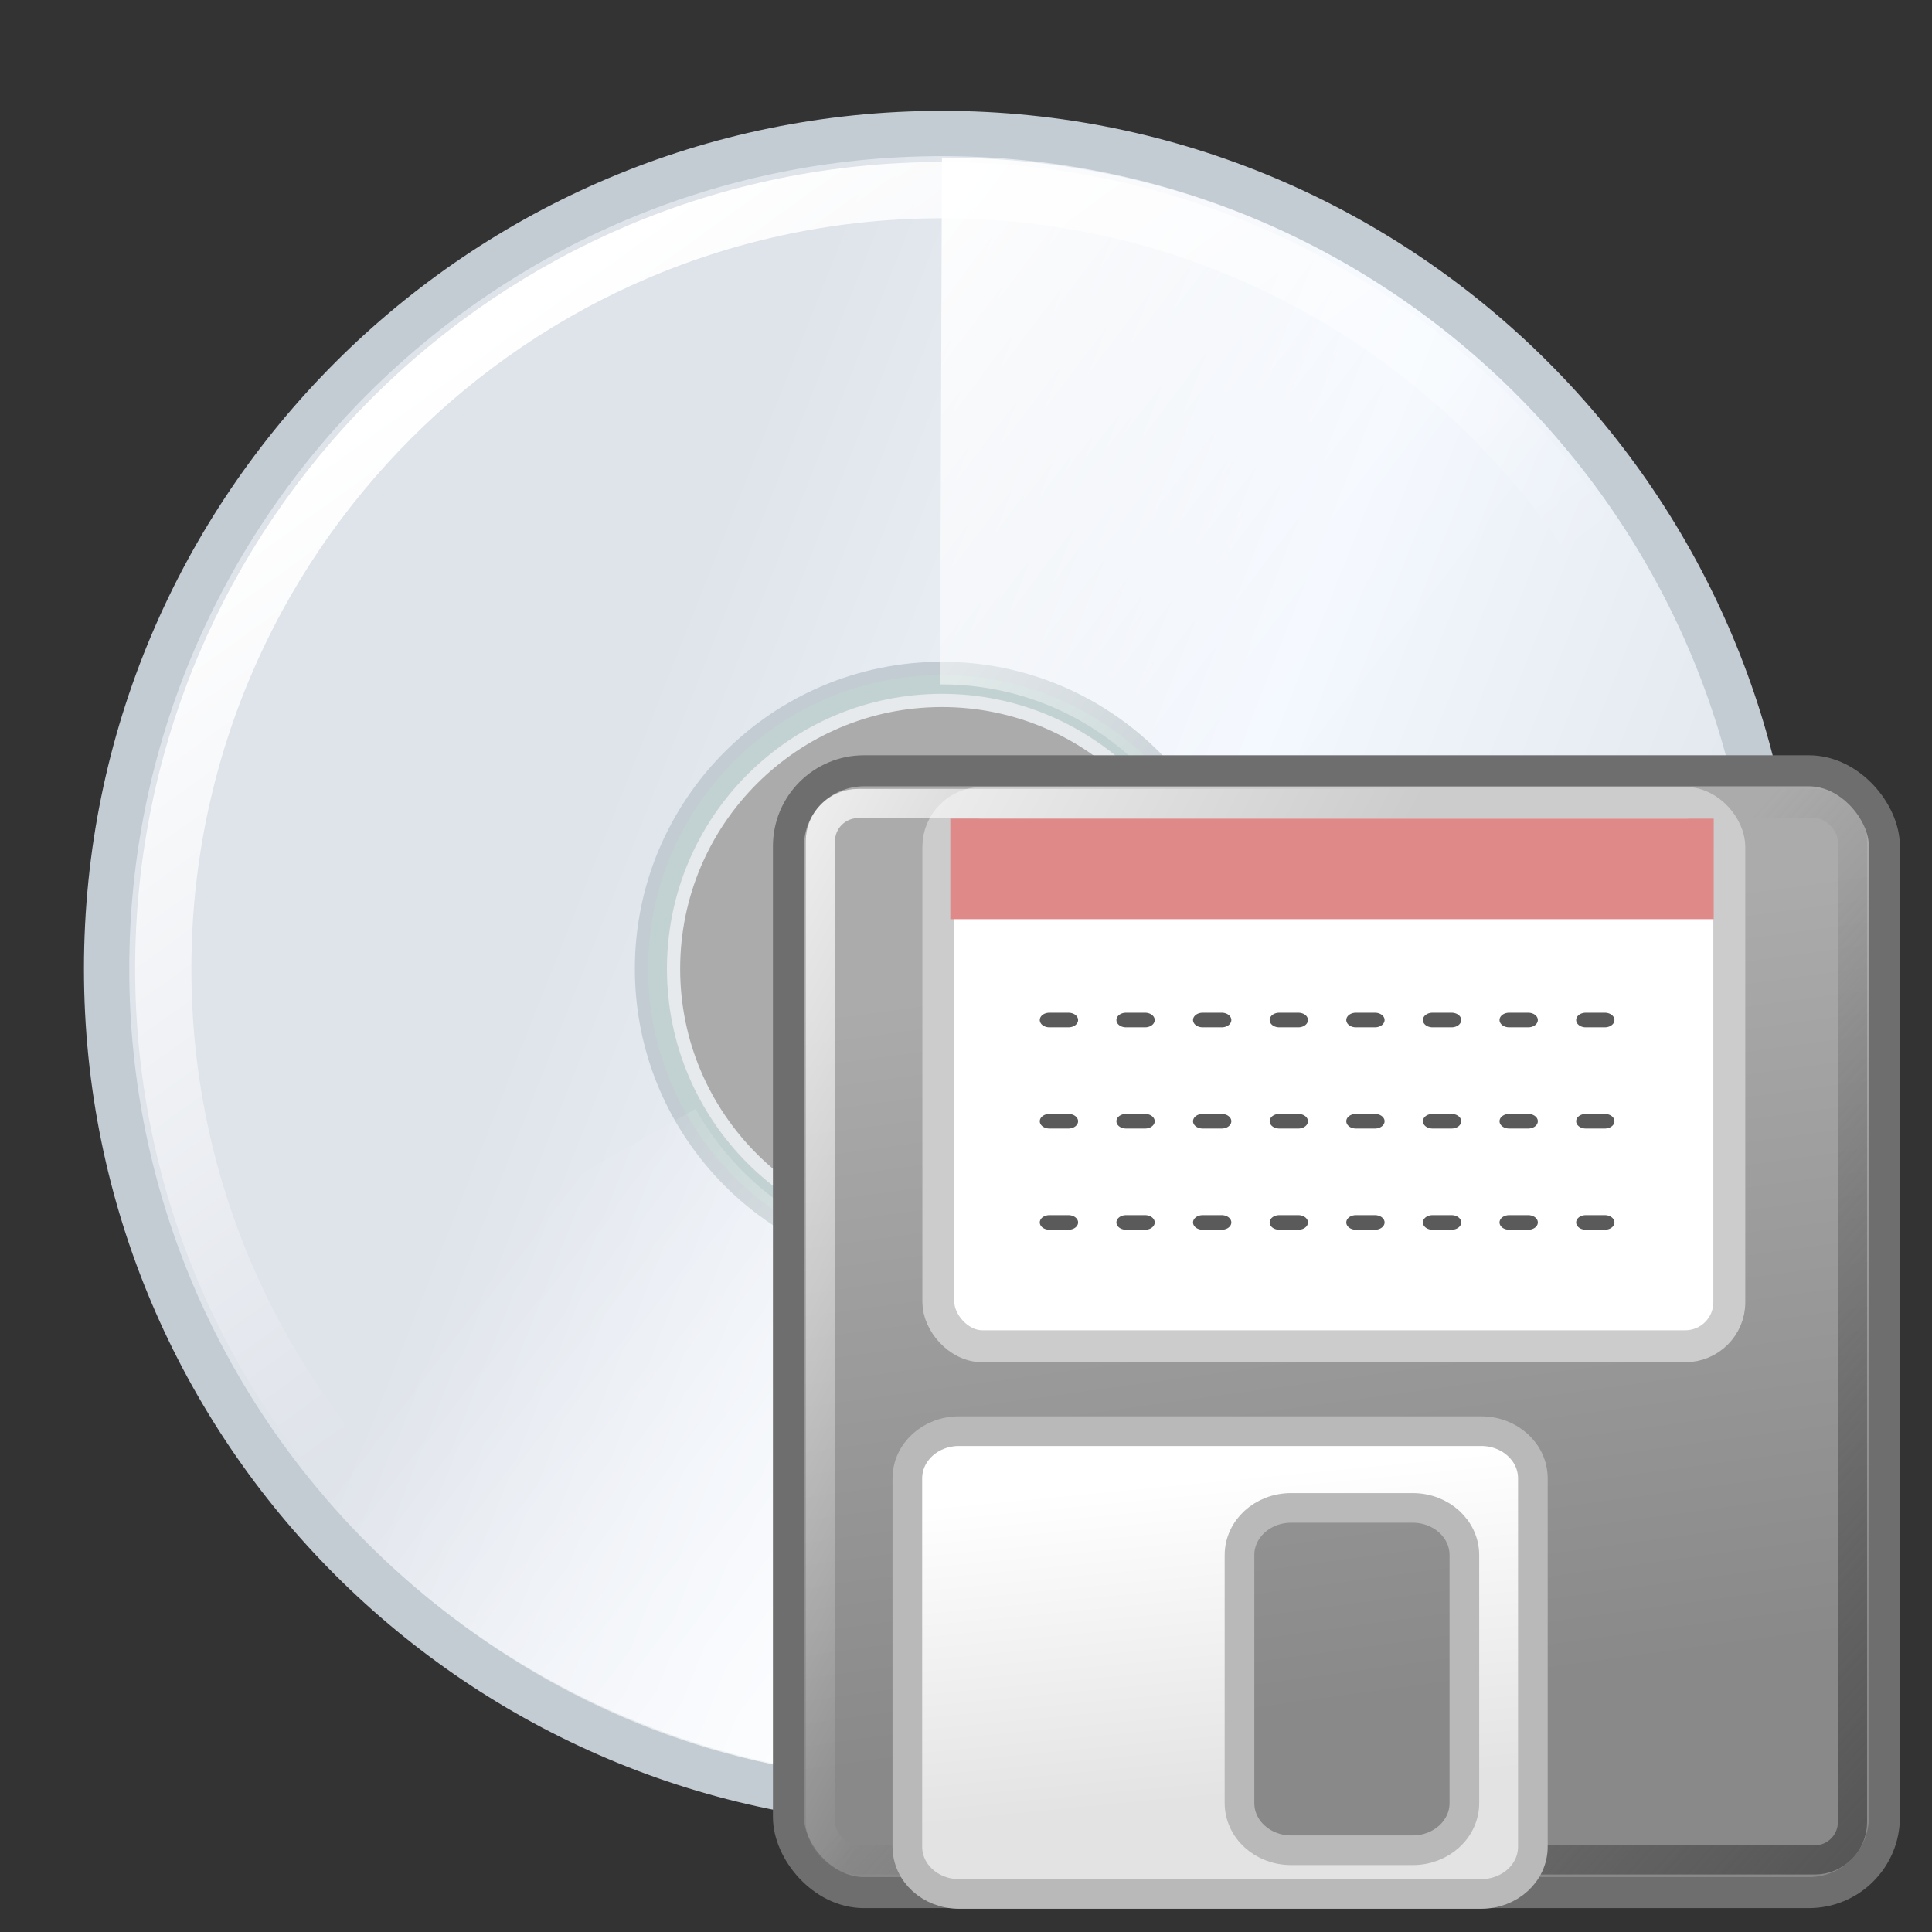 <?xml version="1.0" encoding="UTF-8" standalone="no"?>
<!-- Created with Inkscape (http://www.inkscape.org/) -->
<svg
   xmlns:dc="http://purl.org/dc/elements/1.1/"
   xmlns:cc="http://web.resource.org/cc/"
   xmlns:rdf="http://www.w3.org/1999/02/22-rdf-syntax-ns#"
   xmlns:svg="http://www.w3.org/2000/svg"
   xmlns="http://www.w3.org/2000/svg"
   xmlns:xlink="http://www.w3.org/1999/xlink"
   xmlns:sodipodi="http://inkscape.sourceforge.net/DTD/sodipodi-0.dtd"
   xmlns:inkscape="http://www.inkscape.org/namespaces/inkscape"
   width="128px"
   height="128px"
   id="svg2"
   sodipodi:version="0.32"
   inkscape:version="0.42.2"
   sodipodi:docbase="/home/silvestre/Desktop/Nuovo!/scalable/apps"
   sodipodi:docname="disks.svg">
  <rect width="100%" height="100%" fill="#333333" stroke="none"/>
  <defs
     id="defs4">
    <linearGradient
       inkscape:collect="always"
       id="linearGradient2067">
      <stop
         style="stop-color:#ffffff;stop-opacity:1;"
         offset="0"
         id="stop2069" />
      <stop
         style="stop-color:#ffffff;stop-opacity:0;"
         offset="1"
         id="stop2071" />
    </linearGradient>
    <linearGradient
       inkscape:collect="always"
       id="linearGradient2112">
      <stop
         style="stop-color:#575757;stop-opacity:1;"
         offset="0"
         id="stop2114" />
      <stop
         style="stop-color:#575757;stop-opacity:0;"
         offset="1"
         id="stop2116" />
    </linearGradient>
    <linearGradient
       inkscape:collect="always"
       id="linearGradient2106">
      <stop
         style="stop-color:#e3e3e3;stop-opacity:1;"
         offset="0"
         id="stop2108" />
      <stop
         style="stop-color:#ffffff;stop-opacity:1"
         offset="1"
         id="stop2110" />
    </linearGradient>
    <linearGradient
       id="linearGradient2100">
      <stop
         style="stop-color:#898989;stop-opacity:1;"
         offset="0"
         id="stop2102" />
      <stop
         style="stop-color:#ababab;stop-opacity:1;"
         offset="1"
         id="stop2104" />
    </linearGradient>
    <linearGradient
       inkscape:collect="always"
       id="linearGradient2094">
      <stop
         style="stop-color:#ffffff;stop-opacity:1;"
         offset="0"
         id="stop2096" />
      <stop
         style="stop-color:#ffffff;stop-opacity:0;"
         offset="1"
         id="stop2098" />
    </linearGradient>
    <linearGradient
       inkscape:collect="always"
       id="linearGradient2801">
      <stop
         style="stop-color:#ffffff;stop-opacity:1;"
         offset="0"
         id="stop2803" />
      <stop
         style="stop-color:#ffffff;stop-opacity:0;"
         offset="1"
         id="stop2805" />
    </linearGradient>
    <linearGradient
       id="linearGradient2786">
      <stop
         style="stop-color:#dfe3ea;stop-opacity:1;"
         offset="0"
         id="stop2788" />
      <stop
         id="stop2794"
         offset="0.5"
         style="stop-color:#f3f8ff;stop-opacity:1;" />
      <stop
         style="stop-color:#dfe3ea;stop-opacity:1;"
         offset="1"
         id="stop2790" />
    </linearGradient>
    <linearGradient
       inkscape:collect="always"
       xlink:href="#linearGradient2786"
       id="linearGradient2792"
       x1="46.928"
       y1="35.534"
       x2="119.219"
       y2="64.172"
       gradientUnits="userSpaceOnUse" />
    <linearGradient
       inkscape:collect="always"
       xlink:href="#linearGradient2801"
       id="linearGradient2807"
       x1="55.917"
       y1="17.162"
       x2="92.467"
       y2="44.74"
       gradientUnits="userSpaceOnUse" />
    <linearGradient
       inkscape:collect="always"
       xlink:href="#linearGradient2801"
       id="linearGradient2811"
       gradientUnits="userSpaceOnUse"
       x1="55.917"
       y1="17.162"
       x2="92.467"
       y2="44.74"
       gradientTransform="matrix(-1,0,0,-1,124.859,128.469)" />
    <linearGradient
       gradientUnits="userSpaceOnUse"
       y2="39.5"
       x2="58.823"
       y1="8.5"
       x1="1.177"
       id="linearGradient2083"
       xlink:href="#linearGradient2094"
       inkscape:collect="always" />
    <linearGradient
       gradientUnits="userSpaceOnUse"
       y2="68.5"
       x2="57.25"
       y1="117.75"
       x1="112"
       id="linearGradient2072"
       xlink:href="#linearGradient2112"
       inkscape:collect="always" />
    <linearGradient
       gradientUnits="userSpaceOnUse"
       y2="82"
       x2="38.5"
       y1="113"
       x1="41.5"
       id="linearGradient2096"
       xlink:href="#linearGradient2106"
       inkscape:collect="always" />
    <linearGradient
       gradientUnits="userSpaceOnUse"
       y2="25.5"
       x2="87"
       y1="98.5"
       x1="97"
       id="linearGradient2082"
       xlink:href="#linearGradient2100"
       inkscape:collect="always" />
    <linearGradient
       inkscape:collect="always"
       xlink:href="#linearGradient2067"
       id="linearGradient2073"
       x1="28.284"
       y1="25.116"
       x2="60.104"
       y2="69.31"
       gradientUnits="userSpaceOnUse" />
    <linearGradient
       gradientUnits="userSpaceOnUse"
       y2="39.5"
       x2="58.823"
       y1="8.5"
       x1="1.177"
       id="linearGradient3391"
       xlink:href="#linearGradient2077"
       inkscape:collect="always" />
    <linearGradient
       gradientUnits="userSpaceOnUse"
       y2="68.5"
       x2="57.25"
       y1="117.75"
       x1="112"
       id="linearGradient3389"
       xlink:href="#linearGradient2066"
       inkscape:collect="always" />
    <linearGradient
       gradientUnits="userSpaceOnUse"
       y2="82"
       x2="38.5"
       y1="113"
       x1="41.5"
       id="linearGradient3387"
       xlink:href="#linearGradient2090"
       inkscape:collect="always" />
    <linearGradient
       gradientUnits="userSpaceOnUse"
       y2="25.5"
       x2="87"
       y1="98.5"
       x1="97"
       id="linearGradient3385"
       xlink:href="#linearGradient2076"
       inkscape:collect="always" />
    <linearGradient
       id="linearGradient2076">
      <stop
         id="stop2078"
         offset="0"
         style="stop-color:#898989;stop-opacity:1;" />
      <stop
         id="stop2080"
         offset="1"
         style="stop-color:#ababab;stop-opacity:1;" />
    </linearGradient>
    <linearGradient
       id="linearGradient2090"
       inkscape:collect="always">
      <stop
         id="stop2092"
         offset="0"
         style="stop-color:#e3e3e3;stop-opacity:1;" />
      <stop
         id="stop2094"
         offset="1"
         style="stop-color:#ffffff;stop-opacity:1" />
    </linearGradient>
    <linearGradient
       id="linearGradient2066"
       inkscape:collect="always">
      <stop
         id="stop2068"
         offset="0"
         style="stop-color:#575757;stop-opacity:1;" />
      <stop
         id="stop2070"
         offset="1"
         style="stop-color:#575757;stop-opacity:0;" />
    </linearGradient>
    <linearGradient
       id="linearGradient2077"
       inkscape:collect="always">
      <stop
         id="stop2079"
         offset="0"
         style="stop-color:#ffffff;stop-opacity:1;" />
      <stop
         id="stop2081"
         offset="1"
         style="stop-color:#ffffff;stop-opacity:0;" />
    </linearGradient>
    <linearGradient
       inkscape:collect="always"
       xlink:href="#linearGradient2100"
       id="linearGradient3405"
       gradientUnits="userSpaceOnUse"
       x1="97"
       y1="98.5"
       x2="87"
       y2="25.5" />
    <linearGradient
       inkscape:collect="always"
       xlink:href="#linearGradient2112"
       id="linearGradient3407"
       gradientUnits="userSpaceOnUse"
       x1="112"
       y1="117.75"
       x2="57.25"
       y2="68.5" />
    <linearGradient
       inkscape:collect="always"
       xlink:href="#linearGradient2094"
       id="linearGradient3409"
       gradientUnits="userSpaceOnUse"
       x1="1.177"
       y1="8.5"
       x2="58.823"
       y2="39.5" />
    <linearGradient
       inkscape:collect="always"
       xlink:href="#linearGradient2106"
       id="linearGradient3411"
       gradientUnits="userSpaceOnUse"
       x1="41.5"
       y1="113"
       x2="38.5"
       y2="82" />
  </defs>
  <sodipodi:namedview
     id="base"
     pagecolor="#ffffff"
     bordercolor="#666666"
     borderopacity="1.0"
     inkscape:pageopacity="0.0"
     inkscape:pageshadow="2"
     inkscape:zoom="2.8284271"
     inkscape:cx="73.357971"
     inkscape:cy="67.810495"
     inkscape:document-units="px"
     inkscape:current-layer="layer1"
     inkscape:window-width="1022"
     inkscape:window-height="725"
     inkscape:window-x="0"
     inkscape:window-y="25" />
  <g
     inkscape:label="Layer 1"
     inkscape:groupmode="layer"
     id="layer1">
    <path
       style="fill:url(#linearGradient2792);fill-opacity:1.0;stroke:#c2ccd2;stroke-width:3;stroke-linecap:round;stroke-linejoin:round;stroke-miterlimit:4;stroke-dasharray:none;stroke-opacity:1"
       d="M 62.406 8.844 C 31.863 8.844 7.062 33.645 7.062 64.188 C 7.062 94.73 31.863 119.5 62.406 119.5 C 92.949 119.5 117.719 94.73 117.719 64.188 C 117.719 33.645 92.949 8.844 62.406 8.844 z M 62.406 45.344 C 72.808 45.344 81.25 53.786 81.25 64.188 C 81.25 74.589 72.808 83.031 62.406 83.031 C 52.005 83.031 43.562 74.589 43.562 64.188 C 43.562 53.786 52.005 45.344 62.406 45.344 z "
       id="path7276" />
    <path
       style="fill:#ffffff;fill-opacity:0.586;stroke:#c2d2d2;stroke-width:1.25;stroke-linecap:round;stroke-linejoin:round;stroke-miterlimit:4;stroke-dasharray:none;stroke-opacity:1"
       d="M 62.406 45.344 C 52.005 45.344 43.562 53.786 43.562 64.188 C 43.562 74.589 52.005 83.031 62.406 83.031 C 72.808 83.031 81.25 74.589 81.25 64.188 C 81.25 53.786 72.808 45.344 62.406 45.344 z M 62.406 57.031 C 66.348 57.031 69.531 60.246 69.531 64.188 C 69.531 68.129 66.348 71.312 62.406 71.312 C 58.465 71.312 55.25 68.129 55.25 64.188 C 55.25 60.246 58.465 57.031 62.406 57.031 z "
       id="path2049" />
    <path
       style="fill:url(#linearGradient2807);fill-opacity:1.0;fill-rule:evenodd;stroke:none;stroke-width:1px;stroke-linecap:butt;stroke-linejoin:miter;stroke-opacity:1"
       d="M 62.406,10.438 L 62.281,45.344 C 62.324,45.343 62.364,45.344 62.406,45.344 C 69.458,45.344 75.55,49.26 78.781,55 L 109.438,37.656 C 103.486,27.256 87.98,10.408 62.406,10.438 z "
       id="path2796"
       sodipodi:nodetypes="ccsccc" />
    <path
       style="fill:url(#linearGradient2811);fill-opacity:1;fill-rule:evenodd;stroke:none;stroke-width:1px;stroke-linecap:butt;stroke-linejoin:miter;stroke-opacity:1"
       d="M 62.453,118.031 L 62.578,83.125 C 62.536,83.125 62.496,83.125 62.453,83.125 C 55.402,83.125 49.309,79.208 46.078,73.469 L 15.422,90.812 C 21.373,101.213 36.879,118.061 62.453,118.031 z "
       id="path2809"
       sodipodi:nodetypes="ccsccc" />
    <path
       style="fill:none;fill-opacity:1.0;stroke:url(#linearGradient2073);stroke-width:3.729;stroke-linecap:round;stroke-linejoin:round;stroke-miterlimit:4;stroke-dasharray:none;stroke-opacity:1"
       d="M 62.405,12.597 C 33.934,12.597 10.816,35.716 10.816,64.186 C 10.816,92.657 33.934,115.747 62.405,115.747 C 90.876,115.747 113.965,92.657 113.965,64.186 C 113.965,35.716 90.876,12.597 62.405,12.597 z "
       id="path1339"
       sodipodi:nodetypes="csssc" />
    <g
       id="g3393"
       inkscape:label="Layer 1"
       transform="matrix(0.685,0,0,0.685,45.044,42.505)">
      <rect
         ry="7.295"
         rx="7.295"
         y="12.5"
         x="10.5"
         height="108.5"
         width="106"
         id="rect1335"
         style="fill:url(#linearGradient3405);fill-opacity:1;stroke:#6e6e6e;stroke-width:3;stroke-linecap:round;stroke-linejoin:round;stroke-miterlimit:4;stroke-dasharray:none;stroke-opacity:1" />
      <rect
         ry="4.256"
         rx="4.256"
         y="15.602"
         x="25"
         height="52.555"
         width="76.5"
         id="rect2098"
         style="fill:#ffffff;fill-opacity:1;stroke:#cccccc;stroke-width:3.091;stroke-linecap:round;stroke-linejoin:round;stroke-miterlimit:4;stroke-dasharray:none;stroke-opacity:1" />
      <rect
         ry="3.648"
         rx="3.648"
         y="15.663"
         x="13.59"
         height="102.175"
         width="99.821"
         id="rect1336"
         style="fill:none;fill-opacity:1;stroke:url(#linearGradient3407);stroke-width:2.825;stroke-linecap:round;stroke-linejoin:round;stroke-miterlimit:4;stroke-dasharray:none;stroke-opacity:1" />
      <rect
         ry="3.648"
         rx="3.648"
         y="15.663"
         x="13.59"
         height="102.175"
         width="99.821"
         id="rect2074"
         style="fill:none;fill-opacity:1;stroke:url(#linearGradient3409);stroke-width:2.825;stroke-linecap:round;stroke-linejoin:round;stroke-miterlimit:4;stroke-dasharray:none;stroke-opacity:1" />
      <path
         id="rect2063"
         d="M 27,76.37 C 24.23,76.37 22,78.407 22,80.938 L 22,116.562 C 22,119.093 24.23,121.13 27,121.13 L 77.5,121.13 C 80.27,121.13 82.5,119.093 82.5,116.562 L 82.5,80.938 C 82.5,78.407 80.27,76.37 77.5,76.37 L 27,76.37 z M 59.125,83.792 L 70.875,83.792 C 73.645,83.792 75.875,85.829 75.875,88.359 L 75.875,112.338 C 75.875,114.868 73.645,116.905 70.875,116.905 L 59.125,116.905 C 56.355,116.905 54.125,114.868 54.125,112.338 L 54.125,88.359 C 54.125,85.829 56.355,83.792 59.125,83.792 z "
         style="fill:url(#linearGradient3411);fill-opacity:1;stroke:#b9b9b9;stroke-width:2.867;stroke-linecap:round;stroke-linejoin:round;stroke-miterlimit:4;stroke-dasharray:none;stroke-opacity:1" />
      <rect
         y="17.128"
         x="26.156"
         height="9.722"
         width="73.837"
         id="rect3322"
         style="opacity:1;color:#000000;fill:#e08989;fill-opacity:1;fill-rule:evenodd;stroke:none;stroke-width:1.5;stroke-linecap:round;stroke-linejoin:round;marker:none;marker-start:none;marker-mid:none;marker-end:none;stroke-miterlimit:4;stroke-dasharray:none;stroke-dashoffset:0;stroke-opacity:1;visibility:visible;display:inline;overflow:visible" />
      <g
         transform="matrix(1,0,0,0.762,0,11.03)"
         id="g5508">
        <path
           id="path4778"
           d="M 35.735,33.562 L 89.95,33.562"
           style="fill:none;fill-opacity:0.75;fill-rule:evenodd;stroke:#5a5a5a;stroke-width:1.853;stroke-linecap:round;stroke-linejoin:miter;stroke-miterlimit:4;stroke-dasharray:1.853 5.558 ;stroke-dashoffset:0;stroke-opacity:1" />
        <path
           id="path4780"
           d="M 35.735,46.409 L 89.95,46.409"
           style="fill:none;fill-opacity:0.75;fill-rule:evenodd;stroke:#5a5a5a;stroke-width:1.853;stroke-linecap:round;stroke-linejoin:miter;stroke-miterlimit:4;stroke-dasharray:1.853 5.558 ;stroke-dashoffset:0;stroke-opacity:1" />
        <path
           style="fill:none;fill-opacity:0.75;fill-rule:evenodd;stroke:#5a5a5a;stroke-width:1.853;stroke-linecap:round;stroke-linejoin:miter;stroke-miterlimit:4;stroke-dasharray:1.853 5.558 ;stroke-dashoffset:0;stroke-opacity:1"
           d="M 35.735,59.255 L 89.95,59.255"
           id="path4050" />
      </g>
    </g>
  </g>
</svg>

